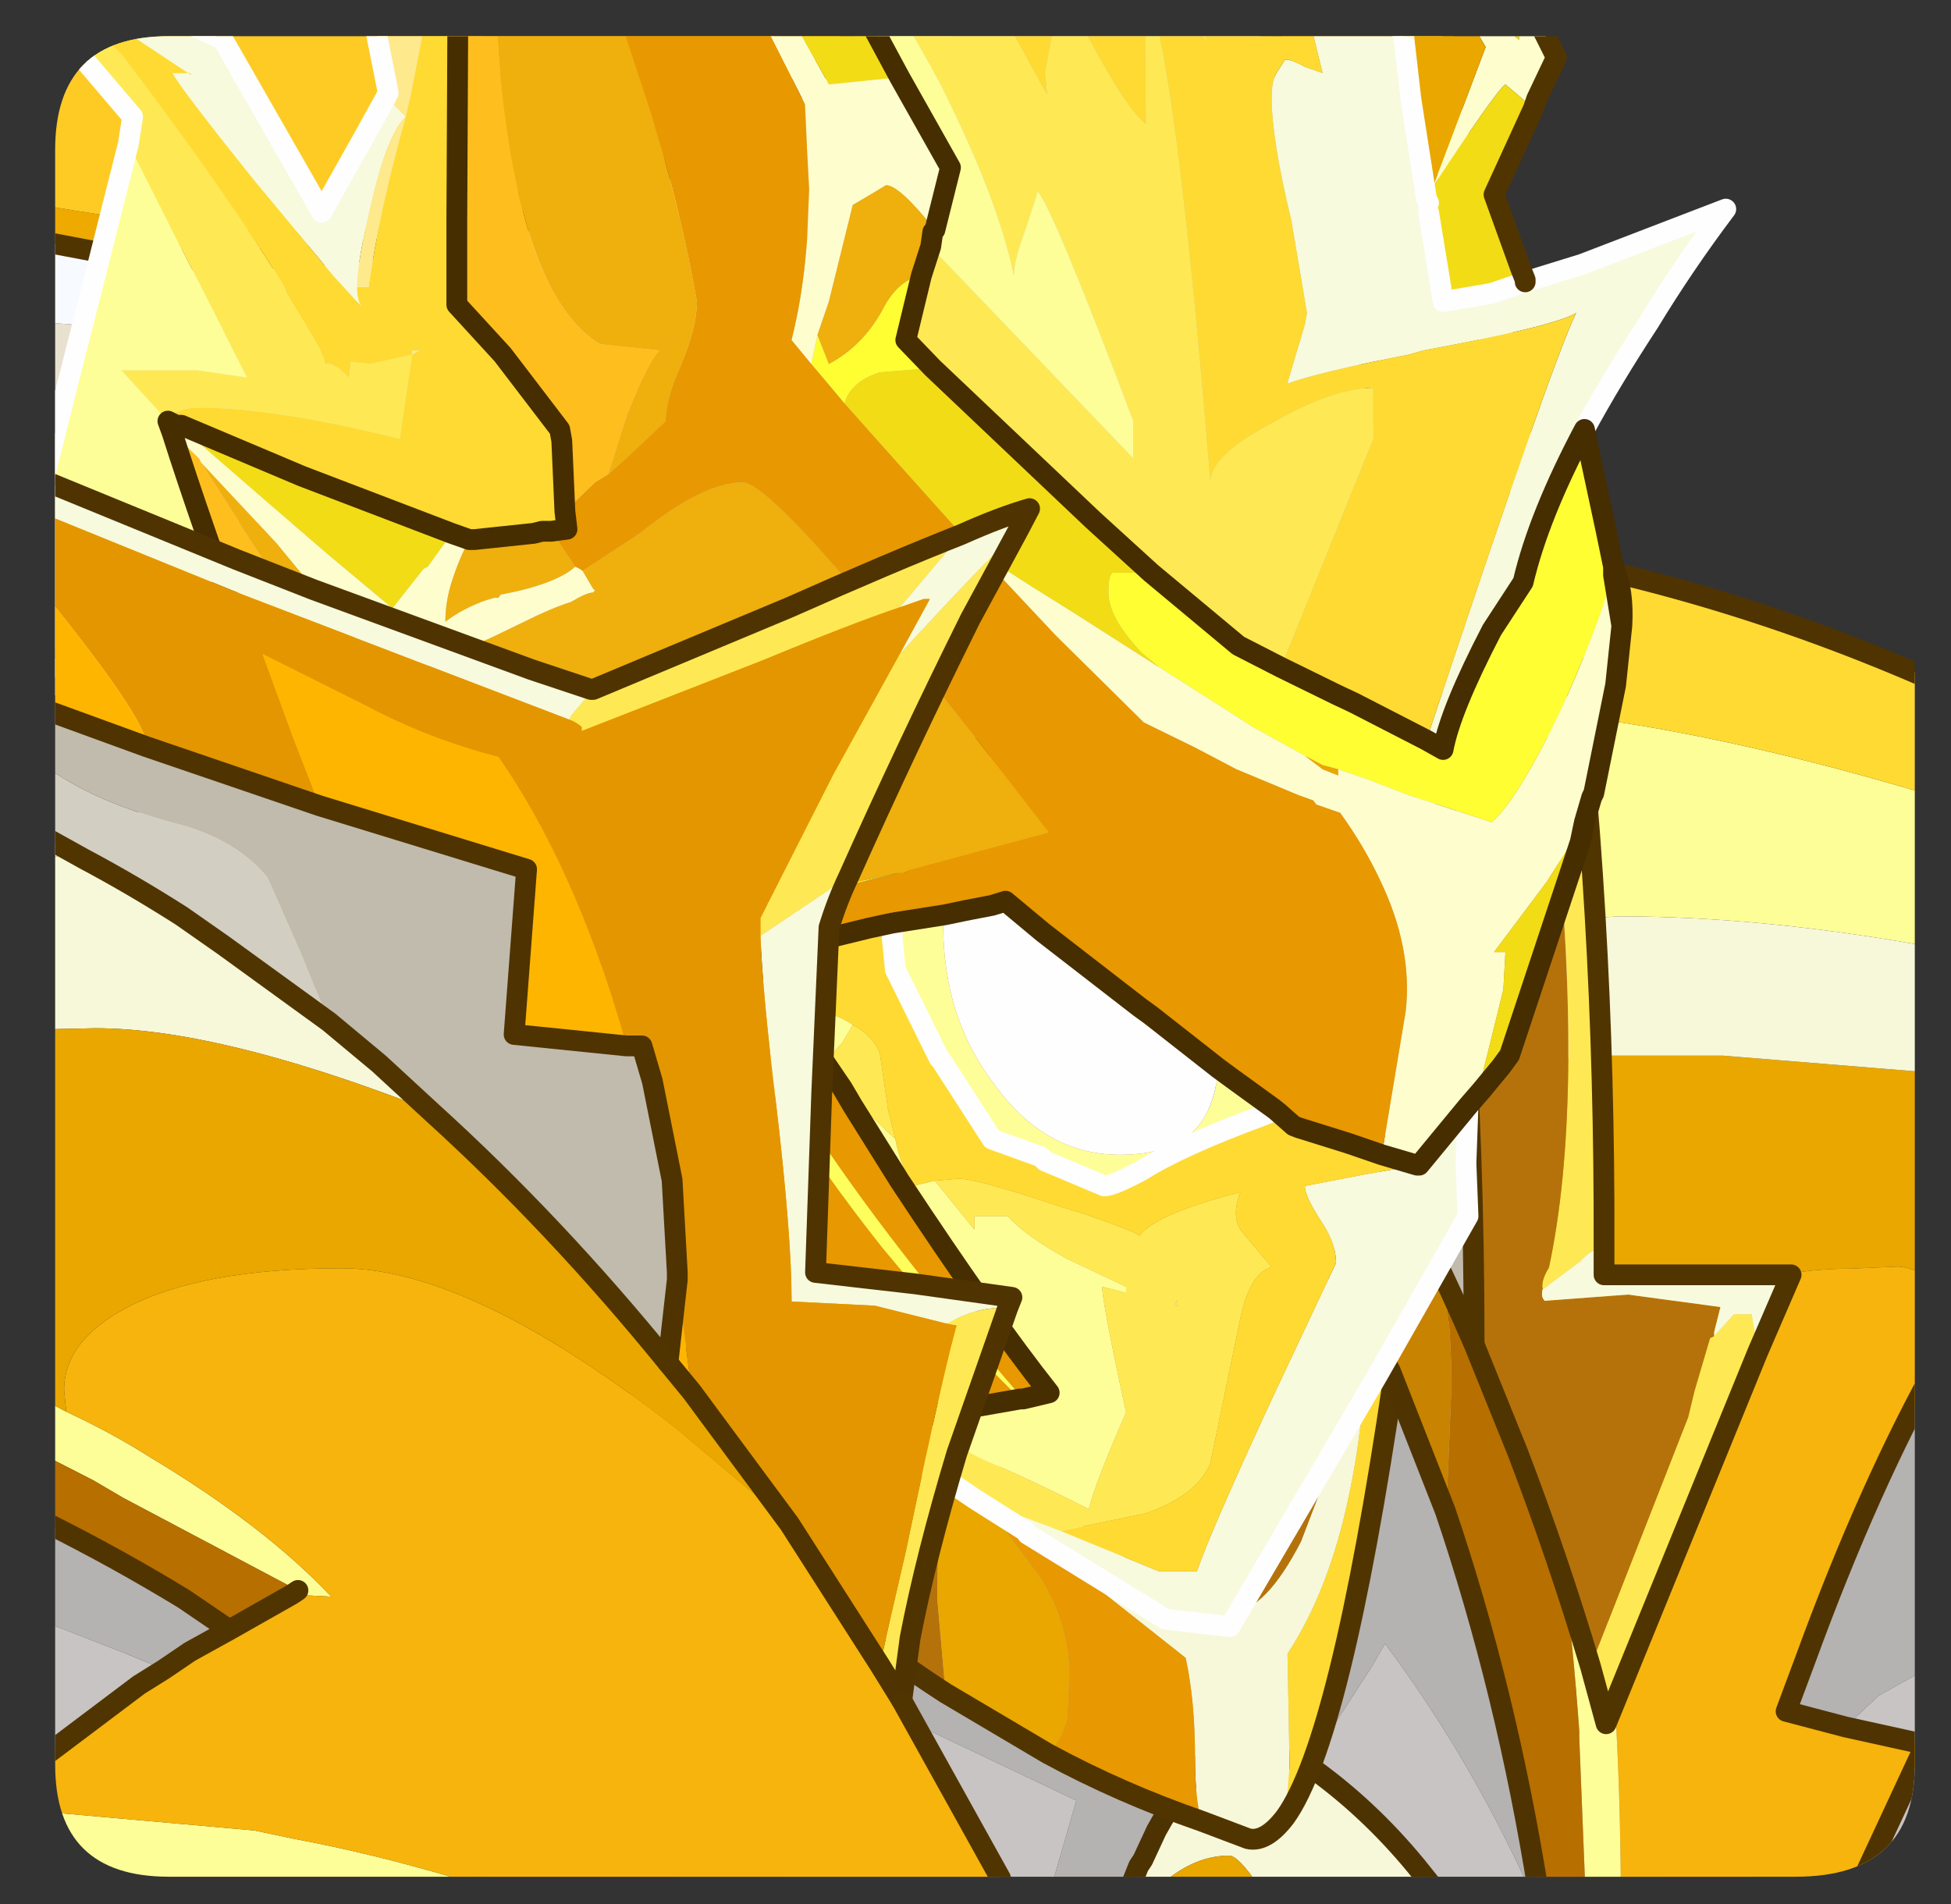 <?xml version="1.0" encoding="UTF-8" standalone="no"?>
<svg xmlns:ffdec="https://www.free-decompiler.com/flash" xmlns:xlink="http://www.w3.org/1999/xlink" ffdec:objectType="frame" height="55.25px" width="56.6px" xmlns="http://www.w3.org/2000/svg">
  <rect width="100%" height="100%" fill="#333333" stroke="none"/>
  <g transform="matrix(1.0, 0.0, 0.0, 1.0, 1.6, 1.05)">
    <clipPath id="clipPath0" transform="matrix(1.0, 0.0, 0.0, 1.0, 0.0, 0.0)">
      <path d="M50.5 0.0 Q53.95 0.0 53.95 3.3 L53.95 50.15 Q53.95 53.4 50.5 53.4 L3.3 53.4 Q0.0 53.4 0.0 50.15 L0.0 3.3 Q0.0 0.0 3.3 0.0 L50.5 0.0" fill="#000000" fill-rule="evenodd" stroke="none"/>
    </clipPath>
    <g clip-path="url(#clipPath0)">
      <use ffdec:characterId="3" height="31.75" transform="matrix(0.603, 0.0, 0.0, 0.603, -0.525, 34.849)" width="83.15" xlink:href="#sprite0"/>
      <use ffdec:characterId="5" height="49.8" transform="matrix(0.603, 0.0, 0.0, 0.603, 13.049, 22.599)" width="43.25" xlink:href="#sprite1"/>
      <use ffdec:characterId="7" height="66.85" transform="matrix(0.603, 0.0, 0.0, 0.603, 20.398, 13.899)" width="57.35" xlink:href="#sprite2"/>
      <use ffdec:characterId="9" height="83.05" transform="matrix(0.603, 0.0, 0.0, 0.603, -0.773, -0.816)" width="85.3" xlink:href="#sprite3"/>
      <use ffdec:characterId="11" height="78.8" transform="matrix(0.603, 0.0, 0.0, 0.603, -1.583, -1.073)" width="83.5" xlink:href="#sprite4"/>
      <use ffdec:characterId="13" height="68.2" transform="matrix(0.603, 0.0, 0.0, 0.603, -0.554, 12.622)" width="48.3" xlink:href="#sprite5"/>
    </g>
    <use ffdec:characterId="14" height="53.4" transform="matrix(1.0, 0.0, 0.0, 1.0, 0.0, 0.0)" width="53.95" xlink:href="#shape7"/>
  </g>
  <defs>
    <g id="sprite0" transform="matrix(1.0, 0.0, 0.0, 1.0, -11.65, 0.5)">
      <use ffdec:characterId="2" height="31.75" transform="matrix(1.0, 0.0, 0.0, 1.0, 11.65, -0.5)" width="83.15" xlink:href="#shape1"/>
    </g>
    <g id="shape1" transform="matrix(1.0, 0.0, 0.0, 1.0, -11.65, 0.5)">
      <path d="M82.35 5.5 L88.05 11.0 Q91.35 19.5 93.8 28.9 L94.3 30.75 90.05 30.75 89.75 29.45 89.25 27.35 Q86.6 16.5 82.35 5.5 M42.35 30.75 L33.3 30.75 Q28.8 20.6 21.7 12.3 L30.85 8.25 33.8 12.8 Q38.25 20.25 41.55 28.6 L42.35 30.75" fill="#b6720b" fill-rule="evenodd" stroke="none"/>
      <path d="M90.05 30.75 L83.4 30.75 Q80.5 24.4 76.5 19.05 L75.9 20.1 72.8 24.9 72.4 24.7 68.15 24.35 Q66.65 25.95 65.5 28.05 L64.85 29.45 64.65 29.75 64.25 30.75 60.45 30.75 61.65 26.6 47.35 19.8 44.8 18.55 46.95 28.4 47.55 30.75 42.35 30.75 41.55 28.6 Q38.25 20.25 33.8 12.8 L30.85 8.25 44.9 2.1 76.6 0.0 82.35 5.5 Q86.6 16.5 89.25 27.35 L89.75 29.45 90.05 30.75" fill="#b6b3b3" fill-rule="evenodd" stroke="none"/>
      <path d="M83.4 30.75 L78.8 30.75 78.0 29.75 Q75.65 26.9 72.8 24.9 L75.9 20.1 76.5 19.05 Q80.5 24.4 83.4 30.75 M60.45 30.75 L47.55 30.75 46.95 28.4 44.8 18.55 47.35 19.8 61.65 26.6 60.45 30.75" fill="#c9c5c5" fill-rule="evenodd" stroke="none"/>
      <path d="M78.8 30.75 L70.45 30.75 Q69.45 29.25 69.0 29.25 67.4 29.25 65.9 30.5 L65.65 30.75 64.4 30.75 64.85 29.45 65.5 28.05 Q66.65 25.95 68.15 24.35 L72.4 24.7 72.8 24.9 Q75.65 26.9 78.0 29.75 L78.8 30.75" fill="#f8f9da" fill-rule="evenodd" stroke="none"/>
      <path d="M70.45 30.75 L65.65 30.75 65.9 30.5 Q67.4 29.25 69.0 29.25 69.45 29.25 70.45 30.75" fill="#eaa800" fill-rule="evenodd" stroke="none"/>
      <path d="M64.4 30.75 L64.25 30.75 64.65 29.75 64.85 29.45 64.4 30.75" fill="#ffdb33" fill-rule="evenodd" stroke="none"/>
      <path d="M33.3 30.75 L12.15 30.75 12.15 25.7 21.7 12.3 Q28.8 20.6 33.3 30.75" fill="#373a41" fill-rule="evenodd" stroke="none"/>
      <path d="M88.05 11.0 L87.2 9.1 M82.35 5.5 L88.05 11.0 Q91.35 19.5 93.8 28.9 L94.3 30.75 M21.7 12.3 L30.85 8.25 44.9 2.1 76.6 0.0 82.35 5.5 Q86.6 16.5 89.25 27.35 L89.75 29.45 90.05 30.75 M72.8 24.9 Q75.65 26.9 78.0 29.75 L78.8 30.75 M72.8 24.9 L72.4 24.7 68.15 24.35 Q66.65 25.95 65.5 28.05 L64.85 29.45 64.65 29.75 64.25 30.75 M42.35 30.75 L41.55 28.6 Q38.25 20.25 33.8 12.8 L30.85 8.25 M33.3 30.75 Q28.8 20.6 21.7 12.3" fill="none" stroke="#4d3302" stroke-linecap="round" stroke-linejoin="round" stroke-width="1.0"/>
      <path d="M12.15 25.7 L21.7 12.3" fill="none" stroke="#1e1e1e" stroke-linecap="round" stroke-linejoin="round" stroke-width="1.0"/>
    </g>
    <g id="sprite1" transform="matrix(1.0, 0.0, 0.0, 1.0, 0.5, 0.5)">
      <use ffdec:characterId="4" height="49.8" transform="matrix(1.0, 0.0, 0.0, 1.0, -0.5, -0.5)" width="43.25" xlink:href="#shape2"/>
    </g>
    <g id="shape2" transform="matrix(1.0, 0.0, 0.0, 1.0, 0.5, 0.5)">
      <path d="M20.8 31.05 L20.95 30.75 21.05 30.55 21.25 30.1 21.8 29.9 Q22.1 29.9 27.4 33.8 32.4 37.65 34.4 37.85 L34.5 37.85 Q36.1 37.75 37.8 34.45 L38.85 31.7 Q40.65 26.8 40.95 22.45 L40.95 23.75 Q40.95 28.3 40.1 32.25 39.15 36.8 37.15 39.85 L37.25 45.25 37.05 47.7 Q36.1 48.95 35.25 48.75 L33.0 47.9 Q32.7 46.75 32.7 44.85 32.7 42.1 32.25 40.05 L22.2 32.1 20.8 31.05" fill="#f8f9da" fill-rule="evenodd" stroke="none"/>
      <path d="M40.95 22.45 L40.95 20.9 40.85 15.9 40.75 14.3 Q41.7 16.65 42.25 19.2 L42.25 26.6 Q39.7 44.0 37.05 47.7 L37.25 45.25 37.15 39.85 Q39.15 36.8 40.1 32.25 40.95 28.3 40.95 23.75 L40.95 22.45" fill="#ffdb33" fill-rule="evenodd" stroke="none"/>
      <path d="M40.75 14.3 L40.85 15.9 40.95 20.9 40.95 22.45 Q40.65 26.8 38.85 31.7 L37.8 34.45 Q36.1 37.75 34.5 37.85 L34.4 37.85 Q32.4 37.65 27.4 33.8 22.1 29.9 21.8 29.9 L21.25 30.1 21.05 30.55 20.95 30.75 20.8 31.05 Q20.3 32.95 20.3 37.2 L20.7 41.75 Q11.2 35.6 3.55 25.65 -3.55 15.9 3.55 5.2 16.9 -3.5 31.95 2.35 37.9 7.0 40.75 14.3" fill="#b6720b" fill-rule="evenodd" stroke="none"/>
      <path d="M22.2 32.1 L32.25 40.05 Q32.7 42.1 32.7 44.85 32.7 46.75 33.0 47.9 29.1 46.55 25.6 44.65 26.25 44.1 26.55 42.95 L26.65 40.9 Q26.65 38.5 25.3 36.25 L22.2 32.1" fill="#e99900" fill-rule="evenodd" stroke="none"/>
      <path d="M20.7 41.75 L20.3 37.2 Q20.3 32.95 20.8 31.05 L22.2 32.1 25.3 36.25 Q26.65 38.5 26.65 40.9 L26.55 42.95 Q26.25 44.1 25.6 44.65 L20.7 41.75" fill="#eaa800" fill-rule="evenodd" stroke="none"/>
      <path d="M40.75 14.3 Q37.9 7.0 31.95 2.35 16.9 -3.5 3.55 5.2 -3.55 15.9 3.55 25.65 11.2 35.6 20.7 41.75 L25.6 44.65 Q29.1 46.55 33.0 47.9 L35.25 48.75 Q36.1 48.95 37.05 47.7 39.7 44.0 42.25 26.6 L42.25 19.2 Q41.7 16.65 40.75 14.3 Z" fill="none" stroke="#513500" stroke-linecap="round" stroke-linejoin="round" stroke-width="1.0"/>
    </g>
    <g id="sprite2" transform="matrix(1.0, 0.0, 0.0, 1.0, 0.5, 0.5)">
      <use ffdec:characterId="6" height="66.85" transform="matrix(1.0, 0.0, 0.0, 1.0, -0.5, -0.5)" width="57.35" xlink:href="#shape3"/>
    </g>
    <g id="shape3" transform="matrix(1.0, 0.0, 0.0, 1.0, 0.5, 0.5)">
      <path d="M56.35 40.1 L56.35 54.65 53.4 56.3 51.8 57.8 48.95 57.05 49.9 54.5 Q52.95 46.15 56.35 40.1 M56.35 65.35 L56.35 65.4 56.25 65.45 56.35 65.35" fill="#b6b3b3" fill-rule="evenodd" stroke="none"/>
      <path d="M3.7 1.85 Q7.1 2.15 10.9 3.85 13.75 5.25 16.75 7.25 L16.85 7.35 18.85 8.75 18.55 8.95 17.9 9.05 17.9 10.2 16.4 9.05 13.45 7.35 Q7.3 4.05 0.0 2.6 L3.7 1.85 M19.8 8.95 L32.55 8.75 Q41.9 8.75 56.35 13.1 L56.35 20.35 Q48.05 18.8 40.9 18.8 L32.2 19.35 30.0 19.1 28.7 17.3 Q26.6 14.65 19.8 8.95 M41.0 65.85 L39.3 65.85 39.0 58.35 39.0 58.0 Q37.85 41.9 33.9 30.9 32.85 28.35 31.6 26.1 33.6 28.85 34.0 31.0 34.95 31.2 35.2 30.55 L35.3 30.35 Q38.55 40.4 39.75 47.5 L39.95 49.0 Q40.95 55.9 41.0 65.85" fill="#ffff99" fill-rule="evenodd" stroke="none"/>
      <path d="M39.3 65.85 L37.05 65.85 Q35.5 56.1 32.55 47.4 L32.65 46.35 32.85 41.4 Q32.85 32.8 29.15 25.15 28.1 22.85 26.5 20.3 24.35 16.8 21.3 12.95 27.25 18.15 31.6 26.1 32.85 28.35 33.9 30.9 37.85 41.9 39.0 58.0 L39.0 58.35 39.3 65.85 M26.8 35.1 Q23.75 29.95 20.15 26.2 19.5 21.55 16.75 14.35 15.25 10.3 13.45 7.35 L16.4 9.05 17.9 10.2 20.25 11.9 21.1 14.35 23.95 23.9 Q26.15 31.5 26.8 35.1" fill="#b86f00" fill-rule="evenodd" stroke="none"/>
      <path d="M56.35 26.35 L56.35 37.15 56.15 36.7 Q55.55 35.75 54.35 35.65 L52.05 35.75 Q44.5 35.75 41.85 41.4 40.7 43.7 39.95 49.0 L39.75 47.5 Q38.55 40.4 35.3 30.35 L34.95 29.7 34.95 29.1 34.95 28.75 Q34.95 28.15 35.3 27.7 36.15 25.9 39.2 25.5 L45.9 25.5 56.35 26.35" fill="#eaa800" fill-rule="evenodd" stroke="none"/>
      <path d="M18.85 8.75 L19.05 8.95 19.8 8.95 Q26.6 14.65 28.7 17.3 L30.0 19.1 32.2 19.35 40.9 18.8 Q48.05 18.8 56.35 20.35 L56.35 26.35 45.9 25.5 39.2 25.5 Q36.15 25.9 35.3 27.7 34.95 28.15 34.95 28.75 L34.95 29.1 34.95 29.7 35.3 30.35 35.2 30.55 Q34.95 31.2 34.0 31.0 33.6 28.85 31.6 26.1 27.25 18.15 21.3 12.95 L20.25 11.9 17.9 10.2 17.9 9.05 18.55 8.95 18.85 8.75" fill="#f8f9da" fill-rule="evenodd" stroke="none"/>
      <path d="M56.35 7.6 L56.35 13.1 Q41.9 8.75 32.55 8.75 L19.8 8.95 19.05 8.95 18.85 8.75 16.85 7.35 16.75 7.25 Q13.75 5.25 10.9 3.85 7.1 2.15 3.7 1.85 L7.75 1.1 Q32.75 -2.9 56.35 7.6" fill="#ffdb33" fill-rule="evenodd" stroke="none"/>
      <path d="M56.35 37.15 L56.35 40.1 Q52.95 46.15 49.9 54.5 L48.95 57.05 51.8 57.8 55.65 58.65 52.3 65.85 41.0 65.85 Q40.95 55.9 39.95 49.0 40.7 43.7 41.85 41.4 44.5 35.75 52.05 35.75 L54.35 35.65 Q55.55 35.75 56.15 36.7 L56.35 37.15" fill="#f7b50d" fill-rule="evenodd" stroke="none"/>
      <path d="M32.55 47.4 L29.9 40.65 26.8 35.1 Q26.15 31.5 23.95 23.9 L21.1 14.35 20.25 11.9 21.3 12.95 Q24.35 16.8 26.5 20.3 28.1 22.85 29.15 25.15 32.85 32.8 32.85 41.4 L32.65 46.35 32.55 47.4 M20.15 26.2 Q11.35 16.8 0.0 15.7 L0.0 2.6 Q7.3 4.05 13.45 7.35 15.25 10.3 16.75 14.35 19.5 21.55 20.15 26.2" fill="#c98400" fill-rule="evenodd" stroke="none"/>
      <path d="M56.35 54.65 L56.35 65.35 56.25 65.45 55.75 65.85 52.3 65.85 55.65 58.65 51.8 57.8 53.4 56.3 56.35 54.65" fill="#c9c5c5" fill-rule="evenodd" stroke="none"/>
      <path d="M56.35 65.4 L56.35 65.85 55.75 65.85 56.25 65.45 56.35 65.4" fill="#ffcc00" fill-rule="evenodd" stroke="none"/>
      <path d="M56.25 65.45 L56.35 65.4 M56.25 65.45 L55.75 65.85" fill="none" stroke="#4d3302" stroke-linecap="round" stroke-linejoin="round" stroke-width="1.0"/>
      <path d="M56.35 7.6 Q32.75 -2.9 7.75 1.1 L3.7 1.85 0.0 2.6 0.0 15.7 Q11.35 16.8 20.15 26.2 23.75 29.95 26.8 35.1 L29.9 40.65 32.55 47.4 Q35.5 56.1 37.05 65.85 M52.3 65.85 L55.65 58.65 51.8 57.8 48.95 57.05 49.9 54.5 Q52.95 46.15 56.35 40.1" fill="none" stroke="#4f3401" stroke-linecap="round" stroke-linejoin="round" stroke-width="1.0"/>
    </g>
    <g id="sprite3" transform="matrix(1.0, 0.0, 0.0, 1.0, -69.2, -54.7)">
      <use ffdec:characterId="8" height="83.05" transform="matrix(1.0, 0.0, 0.0, 1.0, 69.2, 54.7)" width="85.3" xlink:href="#shape4"/>
    </g>
    <g id="shape4" transform="matrix(1.0, 0.0, 0.0, 1.0, -69.2, -54.7)">
      <path d="M134.85 55.2 L137.5 55.2 Q145.1 81.7 145.0 114.25 144.35 114.45 143.85 115.0 L142.05 116.35 Q141.95 115.95 142.35 115.3 144.05 107.35 142.65 93.45 141.3 78.65 136.85 62.2 L134.85 55.2 M152.4 119.35 L145.1 137.25 144.35 134.5 149.05 122.5 149.35 121.25 150.1 118.7 150.3 118.6 151.25 117.55 152.1 117.55 152.4 119.35" fill="#ffea54" fill-rule="evenodd" stroke="none"/>
      <path d="M128.65 55.2 L134.85 55.2 136.85 62.2 Q141.3 78.65 142.65 93.45 144.05 107.35 142.35 115.3 141.95 115.95 142.05 116.35 141.95 116.7 142.15 116.9 L146.15 116.6 150.6 117.2 150.3 118.4 150.3 118.6 150.1 118.7 149.35 121.25 149.05 122.5 144.35 134.5 Q142.8 129.3 140.85 124.2 L138.75 119.0 Q138.75 81.65 128.65 55.2" fill="#b6720b" fill-rule="evenodd" stroke="none"/>
      <path d="M106.35 55.2 L109.75 55.2 Q104.25 61.35 95.5 64.2 L92.55 65.15 Q84.5 67.1 74.2 66.75 L69.7 65.9 69.7 65.65 74.95 66.15 86.8 65.3 87.45 65.15 Q91.05 64.3 94.65 62.75 L95.4 62.4 98.7 60.7 Q103.0 58.35 106.35 55.2" fill="#de9100" fill-rule="evenodd" stroke="none"/>
      <path d="M110.95 55.2 L114.15 55.2 Q111.2 61.0 107.6 65.5 104.0 69.85 99.85 72.9 91.05 79.5 80.45 79.5 76.55 79.5 69.7 77.3 L69.7 69.8 75.35 70.25 77.05 70.25 Q87.65 70.25 95.5 67.2 98.8 65.8 101.55 64.0 L101.65 63.9 Q106.7 60.4 110.95 55.2" fill="#e9e2d0" fill-rule="evenodd" stroke="none"/>
      <path d="M69.7 65.9 L74.2 66.75 Q84.5 67.1 92.55 65.15 L95.5 64.2 Q104.25 61.35 109.75 55.2 L110.95 55.2 Q106.7 60.4 101.65 63.9 L101.55 64.0 Q98.8 65.8 95.5 67.2 87.65 70.25 77.05 70.25 L75.35 70.25 69.7 69.8 69.7 65.9" fill="#f8fbff" fill-rule="evenodd" stroke="none"/>
      <path d="M106.35 55.2 Q103.0 58.35 98.7 60.7 L95.4 62.4 95.4 62.2 Q94.95 60.7 93.7 59.0 L90.95 55.95 93.1 55.2 106.35 55.2 M86.8 65.3 L74.95 66.15 69.7 65.65 69.7 64.15 Q77.3 65.5 82.8 65.5 L86.8 65.3" fill="#f0ab00" fill-rule="evenodd" stroke="none"/>
      <path d="M88.9 55.2 L88.5 55.3 81.6 55.55 75.05 55.2 88.9 55.2" fill="#fff29c" fill-rule="evenodd" stroke="none"/>
      <path d="M95.4 62.4 L94.65 62.75 Q91.05 64.3 87.45 65.15 L86.8 65.3 82.8 65.5 Q77.3 65.5 69.7 64.15 L69.7 55.2 75.05 55.2 81.6 55.55 88.5 55.3 88.9 55.2 93.1 55.2 90.95 55.95 93.7 59.0 Q94.95 60.7 95.4 62.2 L95.4 62.4" fill="#ffcc25" fill-rule="evenodd" stroke="none"/>
      <path d="M114.15 55.2 L128.65 55.2 Q138.75 81.65 138.75 119.0 134.3 108.75 127.95 98.9 124.85 93.9 121.25 89.0 L91.9 94.95 Q80.05 90.55 69.7 85.75 L69.7 77.3 Q76.55 79.5 80.45 79.5 91.05 79.5 99.85 72.9 104.0 69.85 107.6 65.5 111.2 61.0 114.15 55.2" fill="#c2bcae" fill-rule="evenodd" stroke="none"/>
      <path d="M145.0 114.25 L145.0 115.65 154.0 115.65 152.4 119.35 152.1 117.55 151.25 117.55 150.3 118.6 150.3 118.4 150.6 117.2 146.15 116.6 142.15 116.9 Q141.95 116.7 142.05 116.35 L143.85 115.0 Q144.35 114.45 145.0 114.25" fill="#f8fbde" fill-rule="evenodd" stroke="none"/>
      <path d="M69.7 65.9 L74.2 66.75 Q84.5 67.1 92.55 65.15 L95.5 64.2 Q104.25 61.35 109.75 55.2 M137.5 55.2 Q145.1 81.7 145.0 114.25 L145.0 115.65 154.0 115.65 152.4 119.35 145.1 137.25 144.35 134.5 Q142.8 129.3 140.85 124.2 L138.75 119.0 Q134.3 108.75 127.95 98.9 124.85 93.9 121.25 89.0 L91.9 94.95 Q80.05 90.55 69.7 85.75 M128.65 55.2 Q138.75 81.65 138.75 119.0" fill="none" stroke="#513500" stroke-linecap="round" stroke-linejoin="round" stroke-width="1.0"/>
    </g>
    <g id="sprite4" transform="matrix(1.0, 0.0, 0.0, 1.0, -5.5, -59.0)">
      <use ffdec:characterId="10" height="78.8" transform="matrix(1.0, 0.0, 0.0, 1.0, 5.5, 59.0)" width="83.5" xlink:href="#shape5"/>
    </g>
    <g id="shape5" transform="matrix(1.0, 0.0, 0.0, 1.0, -5.5, -59.0)">
      <path d="M78.85 72.6 L81.6 71.75 88.5 69.1 Q86.5 71.75 84.8 74.55 83.0 77.3 81.7 79.7 79.5 83.85 78.75 87.05 L77.25 89.35 Q75.25 93.2 74.9 95.1 L74.1 94.65 Q80.1 76.55 81.3 74.1 80.2 74.75 73.95 75.9 L73.25 76.1 Q68.9 76.95 67.4 77.5 L68.25 74.65 68.35 74.1 67.6 69.65 Q66.65 65.75 66.65 63.7 66.65 62.85 66.95 62.45 L67.3 61.9 Q67.6 61.9 68.25 62.25 L69.1 62.55 68.35 59.5 72.35 59.5 73.0 60.75 73.35 63.8 74.1 68.6 74.2 68.8 74.2 69.25 74.7 72.3 74.9 73.55 77.25 73.15 78.85 72.6 M76.1 112.25 L76.0 115.0 76.1 117.55 71.75 125.2 64.65 137.3 61.55 136.95 54.9 132.85 54.8 132.7 52.35 131.15 52.65 131.25 56.5 132.7 61.25 134.65 63.05 134.65 Q63.8 132.5 66.85 125.95 L69.75 119.8 Q69.75 118.85 69.0 117.75 68.25 116.6 68.25 116.1 L71.1 115.55 73.65 115.1 73.75 115.1 76.1 112.25 M9.9 59.5 L13.1 59.5 16.2 60.95 20.95 69.25 23.0 65.6 24.05 63.7 25.0 64.65 Q24.05 65.5 23.2 69.45 22.65 71.75 22.65 72.85 22.65 73.55 22.9 73.8 L22.55 73.45 21.5 72.3 17.8 67.85 Q14.3 63.5 13.75 62.55 L14.5 62.55 9.9 59.5 M14.6 62.55 L14.5 62.55 14.7 62.65 14.6 62.55" fill="#f8fbde" fill-rule="evenodd" stroke="none"/>
      <path d="M81.7 79.7 L82.75 84.6 83.1 86.3 83.1 86.7 Q81.7 90.95 80.1 94.15 78.4 97.55 77.25 98.6 L73.25 97.3 71.3 96.55 69.85 96.05 69.1 95.85 68.25 95.4 65.8 94.05 61.25 91.15 60.4 90.45 Q58.8 88.75 58.8 87.55 58.8 86.7 59.0 86.6 L60.6 86.6 60.85 86.6 65.05 90.1 67.1 91.15 69.75 92.45 70.6 92.85 74.1 94.65 74.9 95.1 Q75.25 93.2 77.25 89.35 L78.75 87.05 Q79.5 83.85 81.7 79.7 M49.8 72.3 L49.05 75.4 50.35 76.75 47.8 76.95 Q46.4 77.4 46.1 78.45 L45.05 77.2 44.5 76.55 44.8 75.15 45.35 76.55 Q46.95 75.7 47.9 74.0 48.65 72.5 49.8 72.3" fill="#ffff33" fill-rule="evenodd" stroke="none"/>
      <path d="M83.5 89.15 L83.2 92.0 82.15 97.2 82.05 97.4 81.7 98.6 79.9 101.45 77.35 104.85 77.9 104.85 77.8 106.65 76.75 110.9 76.75 111.5 76.1 112.25 73.75 115.1 73.65 115.1 71.95 114.6 73.1 107.7 Q73.45 104.65 71.85 101.35 71.1 99.75 69.95 98.15 L68.8 97.75 68.65 97.55 67.95 97.3 64.95 96.05 62.95 95.0 60.5 93.8 56.25 89.6 52.45 85.55 55.1 87.25 57.1 88.5 61.25 91.15 65.8 94.05 68.25 95.4 69.1 96.05 69.85 96.35 69.85 96.05 71.3 96.55 73.25 97.3 77.25 98.6 Q78.4 97.55 80.1 94.15 81.7 90.95 83.1 86.7 L83.5 89.15 M41.9 59.5 L43.35 59.5 45.35 63.1 48.75 62.75 51.2 67.1 50.45 70.1 Q48.75 67.95 48.1 67.95 L47.35 68.4 46.5 68.9 45.35 73.55 44.8 75.15 44.5 76.55 43.55 75.4 Q44.1 73.25 44.3 70.6 L44.4 68.15 44.3 66.25 44.2 64.05 41.9 59.5 M75.9 59.5 L76.85 59.5 78.55 60.95 78.55 59.5 79.15 59.5 79.4 59.9 80.35 61.8 79.4 63.8 79.25 64.25 77.9 63.1 Q77.45 63.4 74.4 68.05 L76.95 61.3 75.9 59.5 M13.55 79.3 L13.95 79.5 14.2 79.6 14.3 79.7 18.45 83.3 21.3 85.75 24.35 88.3 25.85 86.4 26.05 86.3 27.2 84.7 28.05 85.0 Q27.55 85.95 27.2 87.05 26.9 88.0 26.9 88.95 27.75 88.3 28.9 87.9 L29.25 87.8 29.45 87.8 29.55 87.65 Q32.2 87.15 33.15 86.3 L33.35 86.4 33.5 86.5 34.0 87.35 34.1 87.45 34.0 87.55 Q33.7 87.55 32.95 88.0 32.0 88.3 30.7 88.95 L29.15 89.7 24.05 92.0 23.2 90.55 18.75 85.15 15.15 81.3 15.05 81.1 13.75 79.85 13.55 79.3 M25.4 89.35 L25.85 89.9 26.25 89.45 25.4 89.35" fill="#fffecf" fill-rule="evenodd" stroke="none"/>
      <path d="M72.35 59.5 L75.9 59.5 76.95 61.3 74.4 68.05 74.2 68.8 74.1 68.6 73.35 63.8 73.0 60.75 72.35 59.5 M68.25 95.4 L69.1 95.85 69.85 96.05 69.85 96.35 69.1 96.05 68.25 95.4" fill="#eaa800" fill-rule="evenodd" stroke="none"/>
      <path d="M9.05 59.5 L9.9 59.5 14.5 62.55 13.75 62.55 Q14.3 63.5 17.8 67.85 L21.5 72.3 22.55 73.45 22.9 73.8 Q22.65 73.55 22.65 72.85 L23.2 72.85 Q23.75 69.1 25.0 64.65 L25.2 63.8 26.05 59.5 27.5 59.5 27.45 69.65 27.45 73.7 29.65 76.1 32.4 79.7 32.5 80.25 32.65 83.65 32.75 84.5 32.0 84.6 31.55 84.6 31.15 84.7 28.3 85.0 28.05 85.0 27.2 84.7 20.0 81.95 14.2 79.5 13.95 79.5 13.55 79.3 13.45 79.3 13.45 79.2 Q14.1 78.65 15.05 78.65 18.65 78.65 24.7 80.15 L25.3 76.1 23.3 76.55 22.35 76.45 22.25 77.4 22.25 77.2 Q21.6 76.55 21.3 76.55 L21.1 76.55 Q21.1 76.1 20.1 74.55 L19.25 73.15 19.15 72.85 Q16.6 68.6 11.3 61.6 L9.05 59.5 M53.6 59.5 L56.3 59.5 55.75 62.55 55.85 63.6 53.6 59.5 M57.1 59.5 L60.55 59.5 60.6 65.0 Q59.75 64.35 58.2 61.5 L57.1 59.5 M60.95 59.5 L61.75 59.5 Q62.45 59.6 62.95 60.1 L63.5 61.05 63.3 59.5 68.35 59.5 69.1 62.55 68.25 62.25 Q67.6 61.9 67.3 61.9 L66.95 62.45 Q66.65 62.85 66.65 63.7 66.65 65.75 67.6 69.65 L68.35 74.1 68.25 74.65 67.4 77.5 Q68.9 76.95 73.25 76.1 L73.95 75.9 Q80.2 74.75 81.3 74.1 80.1 76.55 74.1 94.65 L70.6 92.85 69.75 92.45 67.1 91.15 71.2 81.0 71.55 80.15 71.55 77.7 Q69.6 77.7 66.65 79.4 63.8 80.9 63.7 82.15 62.2 63.8 60.95 59.5 M25.3 76.1 L25.65 75.9 25.3 75.9 25.3 76.1 M66.85 112.45 L67.7 113.2 67.95 113.3 70.35 114.05 71.95 114.6 73.65 115.1 71.1 115.55 68.25 116.1 Q68.25 116.6 69.0 117.75 69.75 118.85 69.75 119.8 L66.85 125.95 Q63.8 132.5 63.05 134.65 L61.25 134.65 56.5 132.7 60.6 131.85 Q63.05 131.0 63.7 129.45 L65.15 122.45 Q65.6 120.3 66.65 120.0 L65.3 118.4 Q64.65 117.65 65.15 116.4 61.05 117.45 60.3 118.5 60.1 118.3 57.65 117.45 L56.35 117.05 Q52.45 115.75 51.6 115.75 L50.45 115.85 49.4 116.1 Q48.75 115.0 48.55 113.85 L48.2 112.45 47.8 109.7 Q47.45 108.85 46.5 108.35 45.45 107.6 43.45 107.5 L43.0 106.75 42.15 104.95 47.25 103.7 48.4 103.45 48.4 104.2 48.55 105.7 48.75 106.1 50.65 109.95 50.75 110.05 53.2 113.85 55.55 114.7 55.75 114.9 58.6 116.1 Q59.0 116.1 60.4 115.35 62.3 114.15 66.25 112.7 L66.85 112.45" fill="#ffdb33" fill-rule="evenodd" stroke="none"/>
      <path d="M52.35 131.15 L47.05 127.55 49.15 127.3 Q50.65 128.15 52.65 129.2 55.2 130.3 57.85 131.65 58.2 130.3 59.65 127.0 58.5 121.7 58.5 120.95 L59.65 121.25 59.65 120.95 56.8 119.6 Q54.8 118.5 53.95 117.55 L52.35 117.55 52.35 118.2 50.45 115.85 51.6 115.75 Q52.45 115.75 56.35 117.05 L57.65 117.45 Q60.1 118.3 60.3 118.5 61.05 117.45 65.15 116.4 64.65 117.65 65.3 118.4 L66.65 120.0 Q65.6 120.3 65.15 122.45 L63.7 129.45 Q63.05 131.0 60.6 131.85 L56.5 132.7 52.65 131.25 52.35 131.15 M11.65 65.95 L11.85 64.65 9.0 61.3 8.05 59.5 9.05 59.5 11.3 61.6 Q16.6 68.6 19.15 72.85 L19.25 73.15 20.1 74.55 Q21.1 76.1 21.1 76.55 L21.3 76.55 Q21.6 76.55 22.25 77.2 L22.25 77.4 22.35 76.45 23.3 76.55 25.3 76.1 24.7 80.15 Q18.65 78.65 15.05 78.65 14.1 78.65 13.45 79.2 L11.3 76.85 14.95 76.85 17.35 77.2 11.65 65.95 M48.7 59.5 L53.6 59.5 55.85 63.6 55.75 62.55 56.3 59.5 57.1 59.5 58.2 61.5 Q59.75 64.35 60.6 65.0 L60.55 59.5 60.95 59.5 Q62.2 63.8 63.7 82.15 63.8 80.9 66.65 79.4 69.6 77.7 71.55 77.7 L71.55 80.15 71.2 81.0 67.1 91.15 65.05 90.1 60.85 86.6 58.05 84.05 50.35 76.75 49.05 75.4 49.8 72.3 50.25 70.9 50.75 71.45 60.0 81.1 60.0 79.3 Q56.15 69.1 55.4 68.25 L54.8 70.1 Q54.25 71.55 54.25 72.3 53.5 68.6 50.65 62.95 L48.7 59.5 M61.75 59.5 L63.3 59.5 63.5 61.05 62.95 60.1 Q62.45 59.6 61.75 59.5 M62.1 121.6 L62.0 121.8 62.1 121.9 62.1 121.6 M46.0 111.4 L45.15 110.15 46.0 109.2 46.5 108.35 Q47.45 108.85 47.8 109.7 L48.2 112.45 48.55 113.85 46.0 111.4" fill="#ffea54" fill-rule="evenodd" stroke="none"/>
      <path d="M24.05 63.7 L24.15 63.5 23.35 59.5 26.05 59.5 25.2 63.8 25.0 64.65 Q23.75 69.1 23.2 72.85 L22.65 72.85 Q22.65 71.75 23.2 69.45 24.05 65.5 25.0 64.65 L24.05 63.7 M25.3 76.1 L25.3 75.9 25.65 75.9 25.3 76.1 M14.6 62.55 L14.7 62.65 14.5 62.55 14.6 62.55 M62.1 121.6 L62.1 121.9 62.0 121.8 62.1 121.6" fill="#ffea8d" fill-rule="evenodd" stroke="none"/>
      <path d="M81.7 98.6 L81.5 99.55 78.1 109.8 77.7 110.35 76.75 111.5 76.75 110.9 77.8 106.65 77.9 104.85 77.35 104.85 79.9 101.45 81.7 98.6 M43.35 59.5 L47.0 59.5 48.75 62.75 45.35 63.1 43.35 59.5 M76.85 59.5 L78.55 59.5 78.55 60.95 76.85 59.5 M79.25 64.25 L77.35 68.4 78.65 72.0 78.85 72.5 78.85 72.6 77.25 73.15 74.9 73.55 74.7 72.3 74.2 69.25 74.2 68.8 74.4 68.05 Q77.45 63.4 77.9 63.1 L79.25 64.25 M13.95 79.5 L14.2 79.5 20.0 81.95 27.2 84.7 26.05 86.3 25.85 86.4 24.35 88.3 21.3 85.75 18.45 83.3 14.3 79.7 14.2 79.6 13.95 79.5 M25.4 89.35 L26.25 89.45 25.85 89.9 25.4 89.35 M50.35 76.75 L58.05 84.05 60.85 86.6 60.6 86.6 59.0 86.6 Q58.8 86.7 58.8 87.55 58.8 88.75 60.4 90.45 L61.25 91.15 57.1 88.5 55.1 87.25 52.45 85.55 48.55 81.2 46.1 78.45 Q46.4 77.4 47.8 76.95 L50.35 76.75" fill="#f3dd16" fill-rule="evenodd" stroke="none"/>
      <path d="M24.35 110.55 L20.45 108.55 11.1 95.85 6.0 88.6 Q7.2 83.45 10.15 71.9 L11.65 65.95 17.35 77.2 14.95 76.85 11.3 76.85 13.45 79.2 13.45 79.3 13.55 79.3 13.75 79.85 Q15.05 83.95 17.7 91.25 L23.4 107.7 24.35 110.45 24.35 110.55 M9.0 61.3 L7.55 59.5 8.05 59.5 9.0 61.3 M47.0 59.5 L48.7 59.5 50.65 62.95 Q53.5 68.6 54.25 72.3 54.25 71.55 54.8 70.1 L55.4 68.25 Q56.15 69.1 60.0 79.3 L60.0 81.1 50.75 71.45 50.25 70.9 50.35 70.2 50.45 70.1 51.2 67.1 48.75 62.75 47.0 59.5 M64.1 110.45 L64.85 111.0 66.85 112.45 66.25 112.7 Q62.3 114.15 60.4 115.35 59.0 116.1 58.6 116.1 L55.75 114.9 55.55 114.7 53.2 113.85 50.75 110.05 50.65 109.95 48.75 106.1 48.55 105.7 48.4 104.2 48.4 103.45 50.95 103.05 50.85 103.55 Q50.85 108.0 53.3 111.2 55.75 114.6 59.35 114.6 61.9 114.6 63.05 113.3 63.9 112.35 64.1 110.45 M54.7 126.35 L55.95 126.05 Q53.1 122.45 48.75 115.85 L46.5 112.25 46.0 111.4 48.55 113.85 Q48.75 115.0 49.4 116.1 L50.45 115.85 52.35 118.2 52.35 117.55 53.95 117.55 Q54.8 118.5 56.8 119.6 L59.65 120.95 59.65 121.25 58.5 120.95 Q58.5 121.7 59.65 127.0 58.2 130.3 57.85 131.65 55.2 130.3 52.65 129.2 50.65 128.15 49.15 127.3 L54.55 126.35 54.7 126.35 M45.15 110.15 L43.85 108.0 43.65 107.7 43.45 107.5 Q45.45 107.6 46.5 108.35 L46.0 109.2 45.15 110.15" fill="#ffff99" fill-rule="evenodd" stroke="none"/>
      <path d="M47.05 127.55 L43.0 127.65 42.15 127.65 41.0 126.8 33.15 117.05 Q28.3 110.8 28.3 109.1 L30.2 108.45 36.0 106.85 39.3 106.35 39.65 106.35 39.75 106.75 40.6 108.25 42.8 111.85 Q45.05 115.45 47.9 119.05 51.2 123.05 54.55 126.35 L49.15 127.3 47.05 127.55 M35.15 59.5 L41.9 59.5 44.2 64.05 44.3 66.25 44.4 68.15 44.3 70.6 Q44.1 73.25 43.55 75.4 L44.5 76.55 45.05 77.2 46.1 78.45 48.55 81.2 52.45 85.55 56.25 89.6 60.5 93.8 62.95 95.0 64.95 96.05 67.95 97.3 68.65 97.55 68.8 97.75 69.95 98.15 Q71.1 99.75 71.85 101.35 73.45 104.65 73.1 107.7 L71.95 114.6 70.35 114.05 67.95 113.3 67.7 113.2 66.85 112.45 64.85 111.0 64.1 110.45 60.85 107.9 60.3 107.5 55.65 103.9 53.85 102.4 53.2 102.6 51.9 102.85 50.95 103.05 48.4 103.45 47.25 103.7 42.15 104.95 43.0 106.75 43.45 107.5 43.65 107.7 43.85 108.0 45.15 110.15 46.0 111.4 46.5 112.25 48.75 115.85 Q53.1 122.45 55.95 126.05 L54.7 126.35 Q47.45 118.0 43.65 111.85 L43.65 111.75 41.65 108.35 41.2 107.4 40.9 106.75 40.8 106.45 Q40.45 105.7 40.45 105.25 L40.6 104.85 40.8 104.75 41.1 104.4 41.2 104.4 41.75 102.7 48.65 101.05 48.95 101.05 49.25 100.9 55.95 99.1 Q43.0 82.25 41.2 82.25 39.3 82.25 36.25 84.7 L34.35 85.95 33.5 86.5 33.35 86.4 33.15 86.3 32.0 84.6 32.75 84.5 32.65 83.65 34.1 82.25 34.75 81.85 35.7 81.0 37.5 79.3 Q37.5 78.25 38.25 76.55 39.0 74.75 39.0 73.55 38.05 68.15 36.25 62.85 L35.15 59.5" fill="#e99900" fill-rule="evenodd" stroke="none"/>
      <path d="M41.0 126.8 L32.0 118.75 30.5 117.35 24.9 112.15 24.8 111.85 24.35 110.55 24.35 110.45 23.4 107.7 17.7 91.25 Q15.05 83.95 13.75 79.85 L15.05 81.1 15.15 81.3 17.45 84.9 Q21.1 90.55 25.75 96.25 26.8 98.6 27.1 99.95 28.6 106.45 34.45 106.85 L36.0 106.85 30.2 108.45 28.3 109.1 Q28.3 110.8 33.15 117.05 L41.0 126.8 M27.5 59.5 L29.35 59.5 29.55 62.75 Q30.6 73.35 34.35 75.6 L37.2 75.9 Q36.65 76.45 35.7 78.85 L34.75 81.85 34.1 82.25 32.65 83.65 32.5 80.25 32.4 79.7 29.65 76.1 27.45 73.7 27.45 69.65 27.5 59.5" fill="#ffbf1e" fill-rule="evenodd" stroke="none"/>
      <path d="M29.35 59.5 L35.15 59.5 36.25 62.85 Q38.05 68.15 39.0 73.55 39.0 74.75 38.25 76.55 37.5 78.25 37.5 79.3 L35.7 81.0 34.75 81.85 35.7 78.85 Q36.65 76.45 37.2 75.9 L34.35 75.6 Q30.6 73.35 29.55 62.75 L29.35 59.5 M28.05 85.0 L28.3 85.0 31.15 84.7 31.55 84.6 32.0 84.6 33.15 86.3 Q32.2 87.15 29.55 87.65 L29.45 87.8 29.25 87.8 28.9 87.9 Q27.75 88.3 26.9 88.95 26.9 88.0 27.2 87.05 27.55 85.95 28.05 85.0 M15.15 81.3 L18.75 85.15 23.2 90.55 24.05 92.0 29.15 89.7 30.7 88.95 Q32.0 88.3 32.95 88.0 33.7 87.55 34.0 87.55 L34.1 87.45 34.0 87.35 33.5 86.5 34.35 85.95 36.25 84.7 Q39.3 82.25 41.2 82.25 43.0 82.25 55.95 99.1 L49.25 100.9 48.95 101.05 48.65 101.05 47.25 101.35 39.65 103.05 Q39.4 104.0 39.3 105.7 L39.3 105.9 39.65 106.35 39.3 106.35 36.0 106.85 34.45 106.85 Q28.6 106.45 27.1 99.95 26.8 98.6 25.75 96.25 21.1 90.55 17.45 84.9 L15.15 81.3 M50.25 70.9 L49.8 72.3 Q48.65 72.5 47.9 74.0 46.95 75.7 45.35 76.55 L44.8 75.15 45.35 73.55 46.5 68.9 47.35 68.4 48.1 67.95 Q48.75 67.95 50.45 70.1 L50.35 70.2 50.25 70.9" fill="#f0b00d" fill-rule="evenodd" stroke="none"/>
      <path d="M50.95 103.05 L51.9 102.85 53.2 102.6 53.85 102.4 55.65 103.9 60.3 107.5 60.85 107.9 64.1 110.45 Q63.9 112.35 63.05 113.3 61.9 114.6 59.35 114.6 55.75 114.6 53.3 111.2 50.85 108.0 50.85 103.55 L50.95 103.05" fill="#ffffff" fill-rule="evenodd" stroke="none"/>
      <path d="M39.65 106.35 L39.3 105.9 39.3 105.7 Q39.4 104.0 39.65 103.05 L47.25 101.35 48.65 101.05 41.75 102.7 41.2 104.4 41.1 104.4 40.8 104.75 40.6 104.85 40.45 105.25 Q40.45 105.7 40.8 106.45 L40.9 106.75 41.2 107.4 41.65 108.35 43.65 111.75 43.65 111.85 Q47.45 118.0 54.7 126.35 L54.55 126.35 Q51.2 123.05 47.9 119.05 45.05 115.45 42.8 111.85 L40.6 108.25 39.75 106.75 39.65 106.35" fill="#ffff5d" fill-rule="evenodd" stroke="none"/>
      <path d="M78.85 72.6 L81.6 71.75 88.5 69.1 Q86.5 71.75 84.8 74.55 83.0 77.3 81.7 79.7 M76.1 112.25 L76.0 115.0 76.1 117.55 71.75 125.2 64.65 137.3 61.55 136.95 54.9 132.85 54.8 132.7 52.35 131.15 47.05 127.55 M24.35 110.55 L20.45 108.55 11.1 95.85 6.0 88.6 Q7.2 83.45 10.15 71.9 L11.65 65.95 11.85 64.65 9.0 61.3 7.55 59.5 M13.1 59.5 L16.2 60.95 20.95 69.25 23.0 65.6 24.05 63.7 24.15 63.5 23.35 59.5 M78.85 72.6 L77.25 73.15 74.9 73.55 74.7 72.3 74.2 69.25 M74.2 68.8 L74.1 68.6 73.35 63.8 73.0 60.75 72.35 59.5 M48.4 103.45 L48.4 104.2 48.55 105.7 48.75 106.1 50.65 109.95 50.75 110.05 53.2 113.85 55.55 114.7 55.75 114.9 58.6 116.1 Q59.0 116.1 60.4 115.35 62.3 114.15 66.25 112.7 L66.85 112.45" fill="none" stroke="#ffffff" stroke-linecap="round" stroke-linejoin="round" stroke-width="1.0"/>
      <path d="M81.7 79.7 L82.75 84.6 83.1 86.3 Q83.6 87.45 83.5 89.15 L83.2 92.0 82.15 97.2 82.05 97.4 81.7 98.6 81.5 99.55 78.1 109.8 77.7 110.35 76.75 111.5 76.1 112.25 73.75 115.1 73.65 115.1 71.95 114.6 70.35 114.05 67.95 113.3 67.7 113.2 66.85 112.45 64.85 111.0 64.1 110.45 60.85 107.9 60.3 107.5 55.65 103.9 53.85 102.4 53.2 102.6 51.9 102.85 50.95 103.05 48.4 103.45 47.25 103.7 42.15 104.95 43.0 106.75 43.45 107.5 43.65 107.7 43.85 108.0 45.15 110.15 46.0 111.4 46.5 112.25 48.75 115.85 Q53.1 122.45 55.95 126.05 L54.7 126.35 54.55 126.35 49.15 127.3 47.05 127.55 43.0 127.65 42.15 127.65 41.0 126.8 32.0 118.75 30.5 117.35 24.9 112.15 24.8 111.85 24.35 110.55 24.35 110.45 23.4 107.7 17.7 91.25 Q15.05 83.95 13.75 79.85 L13.55 79.3 13.95 79.5 14.2 79.5 20.0 81.95 27.2 84.7 28.05 85.0 28.3 85.0 31.15 84.7 31.55 84.6 32.0 84.6 32.75 84.5 32.65 83.65 32.5 80.25 32.4 79.7 29.65 76.1 27.45 73.7 27.45 69.65 27.5 59.5 M83.1 86.7 L83.5 89.15 M83.1 86.7 L83.1 86.3 M50.25 70.9 L49.8 72.3 49.05 75.4 50.35 76.75 58.05 84.05 60.85 86.6 65.05 90.1 67.1 91.15 69.75 92.45 70.6 92.85 74.1 94.65 74.9 95.1 Q75.25 93.2 77.25 89.35 L78.75 87.05 Q79.5 83.85 81.7 79.7 M50.45 70.1 L50.35 70.2 50.25 70.9 M50.45 70.1 L51.2 67.1 48.75 62.75 47.0 59.5" fill="none" stroke="#462e00" stroke-linecap="round" stroke-linejoin="round" stroke-width="1.0"/>
      <path d="M79.15 59.5 L79.4 59.9 80.35 61.8 79.4 63.8 79.25 64.25 77.35 68.4 78.65 72.0 78.85 72.5 78.85 72.6" fill="none" stroke="#513500" stroke-linecap="round" stroke-linejoin="round" stroke-width="1.0"/>
    </g>
    <g id="sprite5" transform="matrix(1.0, 0.0, 0.0, 1.0, -118.65, -84.2)">
      <use ffdec:characterId="12" height="68.2" transform="matrix(1.0, 0.0, 0.0, 1.0, 118.65, 84.2)" width="48.3" xlink:href="#shape6"/>
    </g>
    <g id="shape6" transform="matrix(1.0, 0.0, 0.0, 1.0, -118.65, -84.2)">
      <path d="M163.15 87.25 L160.2 90.75 Q157.95 91.5 153.6 93.3 L144.9 96.7 144.9 96.5 Q144.6 96.25 144.3 96.15 L144.4 95.95 145.45 94.7 154.9 90.75 Q159.85 88.55 163.15 87.25 M160.2 93.0 Q164.3 88.55 165.9 87.05 L163.6 91.3 Q160.5 97.55 157.75 103.7 L153.5 106.55 153.5 105.7 157.0 98.8 160.2 93.0 M165.4 124.45 L162.95 131.45 Q161.45 136.45 160.7 140.35 L160.3 143.35 159.25 141.65 159.75 139.4 160.5 136.15 Q162.5 126.6 162.95 125.3 L162.4 125.2 162.5 125.2 Q163.8 124.45 165.15 124.45 L165.4 124.45" fill="#ffea54" fill-rule="evenodd" stroke="none"/>
      <path d="M163.15 87.25 Q165.05 86.4 166.45 86.0 L165.9 87.05 Q164.3 88.55 160.2 93.0 L161.65 90.35 161.35 90.35 160.2 90.75 163.15 87.25 M157.75 103.7 Q157.2 104.85 156.8 106.15 L156.45 114.1 156.15 122.75 160.95 123.3 165.6 123.95 165.4 124.45 165.15 124.45 Q163.8 124.45 162.5 125.2 L162.4 125.2 159.0 124.35 155.0 124.15 Q155.0 120.95 154.25 114.6 153.6 109.3 153.5 106.55 L157.75 103.7 M119.15 86.3 L119.15 84.7 128.3 88.45 132.0 89.9 142.5 93.75 145.35 94.7 145.45 94.7 144.4 95.95 144.3 96.15 136.85 93.3 128.5 90.1 119.15 86.3" fill="#f8fbde" fill-rule="evenodd" stroke="none"/>
      <path d="M160.2 90.75 L161.35 90.35 161.65 90.35 160.2 93.0 157.0 98.8 153.5 105.7 153.5 106.55 Q153.6 109.3 154.25 114.6 155.0 120.95 155.0 124.15 L159.0 124.35 162.4 125.2 162.95 125.3 Q162.5 126.6 160.5 136.15 L159.75 139.4 159.25 141.65 154.9 134.85 151.05 129.65 150.2 128.5 149.5 123.1 149.5 122.75 149.25 118.3 148.3 113.55 147.8 111.85 147.05 111.85 146.85 111.1 Q144.5 103.15 140.9 97.95 137.6 97.1 134.65 95.55 L129.55 93.0 131.05 97.1 132.3 100.3 123.95 97.45 123.95 97.35 Q123.95 96.15 119.15 90.2 L119.15 86.3 128.5 90.1 136.85 93.3 144.3 96.15 Q144.6 96.25 144.9 96.5 L144.9 96.7 153.6 93.3 Q157.95 91.5 160.2 90.75" fill="#e59700" fill-rule="evenodd" stroke="none"/>
      <path d="M138.85 151.9 L123.2 151.9 119.15 151.5 119.15 148.8 119.6 148.75 129.15 149.6 131.05 150.0 Q134.8 150.7 138.85 151.9 M119.15 131.6 L119.15 128.95 120.1 129.45 Q122.35 130.5 124.15 131.65 129.65 134.95 132.85 138.35 L130.95 138.25 131.25 138.05 122.85 133.6 121.4 132.75 119.15 131.6 M119.15 102.7 L119.15 101.85 120.95 102.85 119.15 102.7" fill="#ffff99" fill-rule="evenodd" stroke="none"/>
      <path d="M123.2 151.9 L119.15 151.9 119.15 151.5 123.2 151.9 M119.15 134.8 L119.15 131.6 121.4 132.75 122.85 133.6 131.25 138.05 130.95 138.25 127.95 139.95 125.75 138.45 Q122.55 136.5 119.15 134.8" fill="#b86f00" fill-rule="evenodd" stroke="none"/>
      <path d="M160.3 143.35 L165.05 151.9 138.85 151.9 Q134.8 150.7 131.05 150.0 L129.15 149.6 119.6 148.75 119.15 148.8 119.15 145.95 123.6 142.6 124.8 141.85 126.05 141.0 127.95 139.95 130.95 138.25 132.85 138.35 Q129.65 134.95 124.15 131.65 122.35 130.5 120.1 129.45 L120.0 128.4 Q120.0 126.05 123.0 124.45 126.6 122.55 133.35 122.55 139.6 122.55 149.5 130.3 L154.9 134.85 159.25 141.65 160.3 143.35" fill="#f7b50d" fill-rule="evenodd" stroke="none"/>
      <path d="M119.15 95.7 L119.15 90.2 Q123.95 96.15 123.95 97.35 L123.95 97.45 119.15 95.7 M132.3 100.3 L131.05 97.1 129.55 93.0 134.65 95.55 Q137.6 97.1 140.9 97.95 144.5 103.15 146.85 111.1 L147.05 111.85 141.65 111.3 142.25 103.35 132.3 100.3 M149.5 123.1 L150.2 128.5 149.05 127.1 149.5 123.1" fill="#ffb600" fill-rule="evenodd" stroke="none"/>
      <path d="M119.15 101.85 L119.15 98.55 119.7 98.8 Q122.0 100.3 125.75 101.25 128.3 102.0 129.75 103.7 L129.85 103.9 131.35 107.3 131.9 108.65 132.75 110.7 127.65 107.0 125.65 105.6 Q123.3 104.1 120.95 102.85 L119.15 101.85" fill="#d4cfc3" fill-rule="evenodd" stroke="none"/>
      <path d="M119.15 98.55 L119.15 95.7 123.95 97.45 132.3 100.3 142.25 103.35 141.65 111.3 147.05 111.85 147.8 111.85 148.3 113.55 149.25 118.3 149.5 122.75 149.5 123.1 149.05 127.1 Q143.65 120.45 137.7 115.05 L135.15 112.7 132.75 110.7 131.9 108.65 131.35 107.3 129.85 103.9 129.75 103.7 Q128.3 102.0 125.75 101.25 122.0 100.3 119.7 98.8 L119.15 98.55" fill="#c2bcae" fill-rule="evenodd" stroke="none"/>
      <path d="M119.15 111.05 L119.15 102.7 120.95 102.85 Q123.3 104.1 125.65 105.6 L127.65 107.0 132.75 110.7 135.15 112.7 137.7 115.05 Q137.3 114.8 136.95 114.7 127.3 111.0 121.5 111.0 L119.15 111.05" fill="#f8f9da" fill-rule="evenodd" stroke="none"/>
      <path d="M119.15 139.6 L119.15 134.8 Q122.55 136.5 125.75 138.45 L127.95 139.95 126.05 141.0 124.8 141.85 123.0 141.1 119.15 139.6" fill="#b6b3b3" fill-rule="evenodd" stroke="none"/>
      <path d="M119.15 128.95 L119.15 111.05 121.5 111.0 Q127.3 111.0 136.95 114.7 137.3 114.8 137.7 115.05 143.65 120.45 149.05 127.1 L150.2 128.5 151.05 129.65 154.9 134.85 149.5 130.3 Q139.6 122.55 133.35 122.55 126.6 122.55 123.0 124.45 120.0 126.05 120.0 128.4 L120.1 129.45 119.15 128.95" fill="#eaa800" fill-rule="evenodd" stroke="none"/>
      <path d="M119.15 145.95 L119.15 139.6 123.0 141.1 124.8 141.85 123.6 142.6 119.15 145.95" fill="#c9c5c5" fill-rule="evenodd" stroke="none"/>
      <path d="M165.9 87.05 L166.45 86.0 Q165.05 86.4 163.15 87.25 159.85 88.55 154.9 90.75 L145.45 94.7 145.35 94.7 142.5 93.75 132.0 89.9 128.3 88.45 119.15 84.7 M165.9 87.05 L163.6 91.3 Q160.5 97.55 157.75 103.7 157.2 104.85 156.8 106.15 L156.45 114.1 156.15 122.75 160.95 123.3 165.6 123.95 165.4 124.45 162.95 131.45 Q161.45 136.45 160.7 140.35 L160.3 143.35 159.25 141.65 154.9 134.85 151.05 129.65 150.2 128.5 149.05 127.1 149.5 123.1 149.5 122.75 149.25 118.3 148.3 113.55 147.8 111.85 147.05 111.85 141.65 111.3 142.25 103.35 132.3 100.3 123.95 97.45 119.15 95.7" fill="none" stroke="#4f3401" stroke-linecap="round" stroke-linejoin="round" stroke-width="1.0"/>
      <path d="M160.3 143.35 L165.05 151.9 M120.95 102.85 Q123.3 104.1 125.65 105.6 L127.65 107.0 132.75 110.7 135.15 112.7 137.7 115.05 Q143.65 120.45 149.05 127.1 M119.15 134.8 Q122.55 136.5 125.75 138.45 L127.95 139.95 130.95 138.25 131.25 138.05 M124.8 141.85 L126.05 141.0 127.95 139.95 M124.8 141.85 L123.6 142.6 119.15 145.95 M119.15 101.85 L120.95 102.85" fill="none" stroke="#513500" stroke-linecap="round" stroke-linejoin="round" stroke-width="1.0"/>
    </g>
    <g id="shape7" transform="matrix(1.0, 0.0, 0.0, 1.0, 0.0, 0.0)">
      <path d="M50.5 0.0 Q53.95 0.0 53.95 3.3 L53.95 50.15 Q53.95 53.4 50.5 53.4 L3.3 53.4 Q0.0 53.4 0.0 50.15 L0.0 3.3 Q0.0 0.0 3.3 0.0 L50.5 0.0" fill="#000000" fill-opacity="0.004" fill-rule="evenodd" stroke="none"/>
    </g>
  </defs>
</svg>
